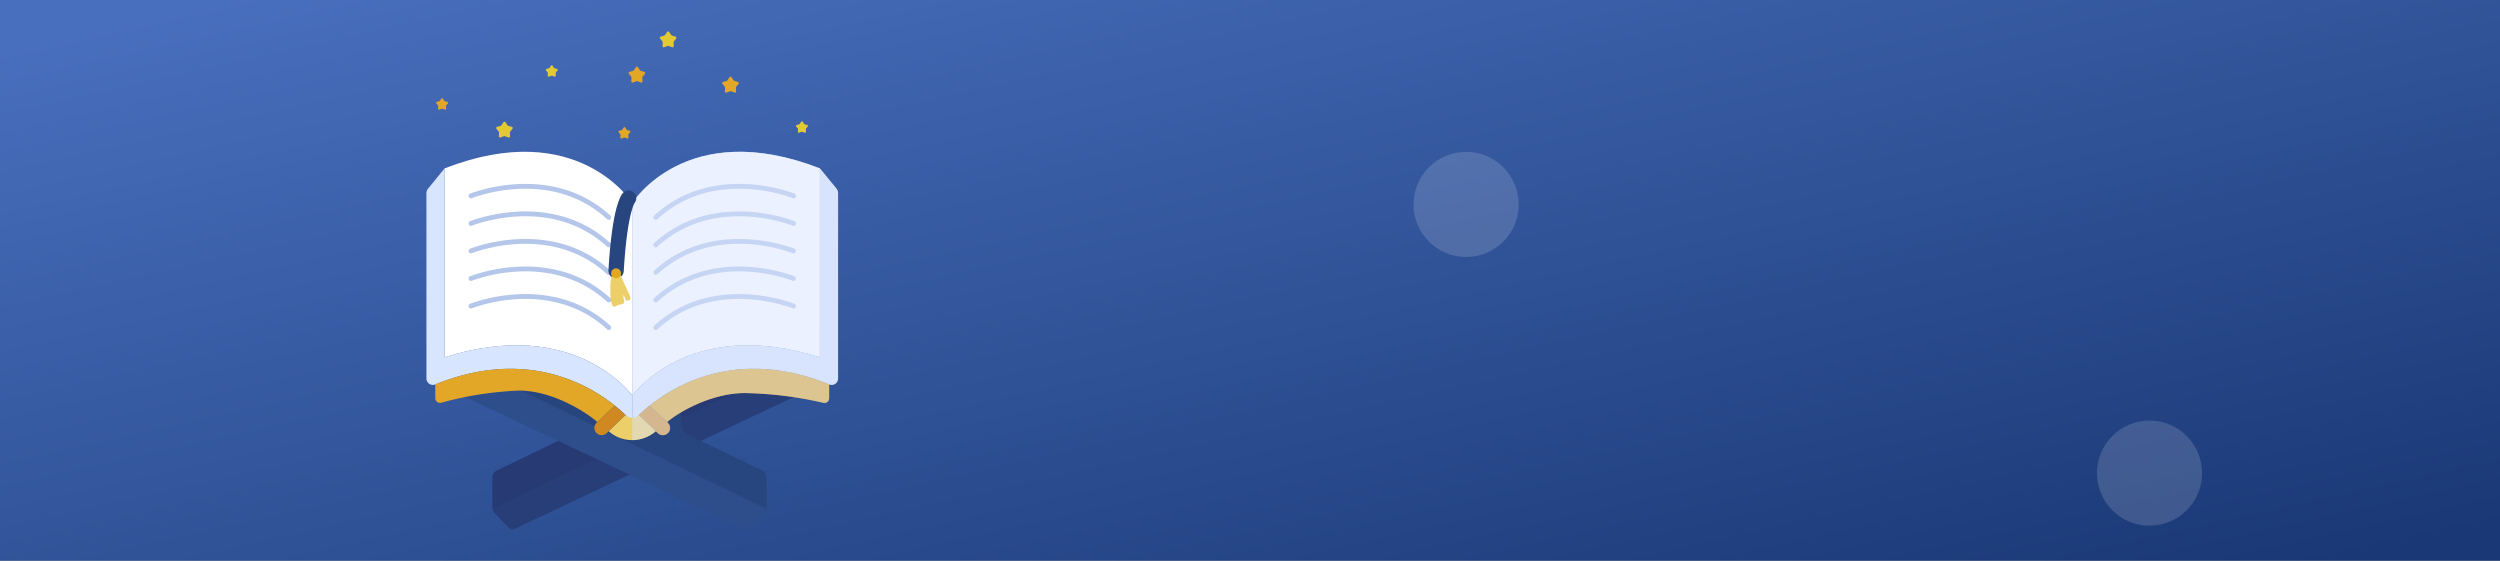 <svg xmlns="http://www.w3.org/2000/svg" xmlns:xlink="http://www.w3.org/1999/xlink" width="428" height="96" viewBox="0 0 428 96">
  <rect x="0" y="0" width="428" height="96" fill="#808080" stroke="none"/>
  <defs>
    <linearGradient id="linear-gradient" x1="0.033" y1="0.057" x2="0.956" y2="0.976" gradientUnits="objectBoundingBox">
      <stop offset="0" stop-color="#486fbd"/>
      <stop offset="1" stop-color="#1a3875"/>
    </linearGradient>
  </defs>
  <g id="تسبيح" transform="translate(129 14)">
    <g id="Group_140" data-name="Group 140">
      <rect id="Rectangle_13" data-name="Rectangle 13" width="428" height="96" transform="translate(-129 -14)" fill="url(#linear-gradient)"/>
      <circle id="Ellipse_92" data-name="Ellipse 92" cx="9" cy="9" r="9" transform="translate(230 58)" fill="#fff" opacity="0.15"/>
      <circle id="Ellipse_93" data-name="Ellipse 93" cx="9" cy="9" r="9" transform="translate(113 12)" fill="#fff" opacity="0.15"/>
    </g>
    <g id="OBJECTS" transform="translate(-1894.88 -490.131)">
      <g id="Group_332" data-name="Group 332" transform="translate(1838.88 481.503)">
        <g id="Group_331" data-name="Group 331" transform="translate(0)">
          <g id="Group_304" data-name="Group 304" transform="translate(11.3 59.322)">
            <g id="Group_303" data-name="Group 303">
              <path id="Path_907" data-name="Path 907" d="M1938.311,733.8l-48.157,22.746a.866.866,0,0,1-.983-.171l-2.567-2.659a.868.868,0,0,1-.254-.612v-5.365a1.294,1.294,0,0,1,.731-1.167l12.573-6.07a2.264,2.264,0,0,0,1.336-2.064V730.7l27.7,2.033Z" transform="translate(-1886.35 -730.7)" fill="#27457f"/>
              <g id="Group_302" data-name="Group 302" transform="translate(0)" opacity="0.6">
                <path id="Path_908" data-name="Path 908" d="M1928.689,732.733l-42.34,20.375V747.74a1.294,1.294,0,0,1,.731-1.166l12.574-6.07a2.263,2.263,0,0,0,1.335-2.064V730.7Z" transform="translate(-1886.35 -730.7)" fill="#2a2760" opacity="0.3"/>
              </g>
              <path id="Path_909" data-name="Path 909" d="M1928.69,732.733l-27.7-2.033v7.741a2.263,2.263,0,0,1-1.335,2.064l-12.574,6.07a1.3,1.3,0,0,0-.731,1.167v5.368h0a.862.862,0,0,0,.255.612l2.566,2.659a.866.866,0,0,0,.983.171l48.158-22.746Z" transform="translate(-1886.35 -730.7)" fill="#2a2760" opacity="0.2"/>
            </g>
          </g>
          <g id="Group_306" data-name="Group 306" transform="translate(6.287 59.322)">
            <g id="Group_305" data-name="Group 305">
              <path id="Path_910" data-name="Path 910" d="M1865.29,733.8l48.158,22.746a.867.867,0,0,0,.983-.171l2.567-2.659a.869.869,0,0,0,.254-.612v-5.365a1.3,1.3,0,0,0-.731-1.167l-12.574-6.07a2.263,2.263,0,0,1-1.335-2.064V730.7l-27.7,2.033Z" transform="translate(-1865.29 -730.7)" fill="#27457f"/>
            </g>
          </g>
          <path id="Path_911" data-name="Path 911" d="M1917.234,759.615a.861.861,0,0,1-.254.612l-2.566,2.659a.868.868,0,0,1-.984.171l-48.16-22.748,9.622-1.069Z" transform="translate(-1858.988 -677.885)" fill="#486fbc" opacity="0.2"/>
          <g id="Group_328" data-name="Group 328" transform="translate(0 20.611)">
            <g id="Group_327" data-name="Group 327">
              <g id="Group_316" data-name="Group 316">
                <g id="Group_315" data-name="Group 315">
                  <g id="Group_308" data-name="Group 308" transform="translate(3.109)">
                    <g id="Group_307" data-name="Group 307">
                      <path id="Path_912" data-name="Path 912" d="M1851.939,570.93v32.351c22.387-7.144,32.127,6.539,32.127,6.539V576.862S1874.817,562.024,1851.939,570.93Z" transform="translate(-1851.939 -568.084)" fill="#fff"/>
                    </g>
                  </g>
                  <path id="Path_913" data-name="Path 913" d="M1874.117,618.93v4.54a15.772,15.772,0,0,0-1.153-1.2v-.007c-.183-.174-.381-.364-.6-.557-.357-.324-.755-.671-1.211-1.038-4.863-3.892-15.533-9.817-30.742-3.642a1.107,1.107,0,0,1-1.526-1.029V584.313a1.293,1.293,0,0,1,.29-.822l2.821-3.452v32.351C1864.375,605.247,1874.117,618.93,1874.117,618.93Z" transform="translate(-1838.88 -577.194)" fill="#d8e5fe"/>
                  <g id="Group_314" data-name="Group 314" transform="translate(7.214 5.502)">
                    <g id="Group_309" data-name="Group 309">
                      <path id="Path_914" data-name="Path 914" d="M1893.184,597.339a.415.415,0,0,0,.281-.721c-10.177-9.322-23.889-3.806-24.024-3.749a.415.415,0,0,0,.319.767c.133-.055,13.366-5.368,23.148,3.594A.391.391,0,0,0,1893.184,597.339Z" transform="translate(-1869.185 -591.197)" fill="#b4c6ea"/>
                    </g>
                    <g id="Group_310" data-name="Group 310" transform="translate(0 4.716)">
                      <path id="Path_915" data-name="Path 915" d="M1893.184,617.149a.415.415,0,0,0,.281-.721c-10.177-9.322-23.889-3.807-24.024-3.749a.415.415,0,0,0,.319.767c.133-.055,13.366-5.368,23.148,3.594A.391.391,0,0,0,1893.184,617.149Z" transform="translate(-1869.185 -611.007)" fill="#b4c6ea"/>
                    </g>
                    <g id="Group_311" data-name="Group 311" transform="translate(0 9.429)">
                      <path id="Path_916" data-name="Path 916" d="M1893.184,636.949a.415.415,0,0,0,.281-.721c-10.177-9.322-23.889-3.807-24.024-3.749a.415.415,0,0,0,.319.766c.133-.055,13.366-5.368,23.148,3.595A.391.391,0,0,0,1893.184,636.949Z" transform="translate(-1869.185 -630.807)" fill="#b4c6ea"/>
                    </g>
                    <g id="Group_312" data-name="Group 312" transform="translate(0 14.145)">
                      <path id="Path_917" data-name="Path 917" d="M1893.184,656.759a.415.415,0,0,0,.281-.721c-10.177-9.322-23.889-3.806-24.024-3.749a.415.415,0,0,0,.319.766c.133-.055,13.366-5.368,23.148,3.595A.391.391,0,0,0,1893.184,656.759Z" transform="translate(-1869.185 -650.617)" fill="#b4c6ea"/>
                    </g>
                    <g id="Group_313" data-name="Group 313" transform="translate(0 18.861)">
                      <path id="Path_918" data-name="Path 918" d="M1893.184,676.569a.415.415,0,0,0,.281-.721c-10.177-9.322-23.889-3.806-24.024-3.749a.415.415,0,0,0,.319.767c.133-.055,13.366-5.368,23.148,3.594A.391.391,0,0,0,1893.184,676.569Z" transform="translate(-1869.185 -670.426)" fill="#b4c6ea"/>
                    </g>
                  </g>
                </g>
                <path id="Path_919" data-name="Path 919" d="M1965.025,752.292v.007l-2.881,2.771-.34.324a1.225,1.225,0,0,1-.862.347,1.257,1.257,0,0,1-.881-.364,1.237,1.237,0,0,1,.024-1.766l.107-.107,3.012-2.8c.457.364.854.714,1.212,1.038C1964.641,751.926,1964.841,752.116,1965.025,752.292Z" transform="translate(-1930.94 -707.228)" fill="#d08920"/>
                <path id="Path_920" data-name="Path 920" d="M1876.022,730.472l-3.017,2.8c-1.418-1.312-7.348-5.385-13.421-5.385a58.675,58.675,0,0,0-13.293,2.083.806.806,0,0,1-1.012-.781v-2.364C1860.49,720.657,1871.161,726.58,1876.022,730.472Z" transform="translate(-1843.757 -687.003)" fill="#e3a727"/>
              </g>
              <g id="Group_326" data-name="Group 326" transform="translate(35.239 0.001)">
                <g id="Group_325" data-name="Group 325">
                  <g id="Group_318" data-name="Group 318" transform="translate(0)">
                    <g id="Group_317" data-name="Group 317">
                      <path id="Path_921" data-name="Path 921" d="M2019.037,570.933v32.351c-22.386-7.147-32.127,6.539-32.127,6.539V576.865S1996.16,562.03,2019.037,570.933Z" transform="translate(-1986.91 -568.088)" fill="#fff"/>
                    </g>
                  </g>
                  <path id="Path_922" data-name="Path 922" d="M2022.149,584.318V616a1.107,1.107,0,0,1-1.526,1.026c-15.211-6.17-25.88-.247-30.744,3.645-.457.364-.853.714-1.211,1.036-.226.193-.426.383-.607.557v.007l-.021.022a.106.106,0,0,1-.016.014,15.718,15.718,0,0,0-1.112,1.169V618.94s9.741-13.686,32.127-6.539V580.05l2.823,3.452A1.288,1.288,0,0,1,2022.149,584.318Z" transform="translate(-1986.91 -577.203)" fill="#d8e5fe"/>
                  <g id="Group_324" data-name="Group 324" transform="translate(3.61 5.501)">
                    <g id="Group_319" data-name="Group 319">
                      <path id="Path_923" data-name="Path 923" d="M2002.487,597.339a.407.407,0,0,1-.3-.136.414.414,0,0,1,.026-.586c10.177-9.322,23.889-3.806,24.024-3.749a.415.415,0,0,1-.318.767c-.134-.055-13.367-5.368-23.148,3.594A.407.407,0,0,1,2002.487,597.339Z" transform="translate(-2002.073 -591.197)" fill="#b4c6ea"/>
                    </g>
                    <g id="Group_320" data-name="Group 320" transform="translate(0 4.716)">
                      <path id="Path_924" data-name="Path 924" d="M2002.487,617.149a.406.406,0,0,1-.3-.135.414.414,0,0,1,.026-.586c10.177-9.322,23.889-3.807,24.024-3.749a.415.415,0,0,1-.318.767c-.134-.055-13.367-5.368-23.148,3.594A.407.407,0,0,1,2002.487,617.149Z" transform="translate(-2002.073 -611.007)" fill="#b4c6ea"/>
                    </g>
                    <g id="Group_321" data-name="Group 321" transform="translate(0 9.429)">
                      <path id="Path_925" data-name="Path 925" d="M2002.487,636.949a.407.407,0,0,1-.3-.136.414.414,0,0,1,.026-.586c10.177-9.322,23.889-3.807,24.024-3.749a.415.415,0,0,1-.318.766c-.134-.055-13.367-5.368-23.148,3.595A.407.407,0,0,1,2002.487,636.949Z" transform="translate(-2002.073 -630.807)" fill="#b4c6ea"/>
                    </g>
                    <g id="Group_322" data-name="Group 322" transform="translate(0 14.145)">
                      <path id="Path_926" data-name="Path 926" d="M2002.487,656.759a.406.406,0,0,1-.3-.136.413.413,0,0,1,.026-.585c10.177-9.322,23.889-3.806,24.024-3.749a.415.415,0,0,1-.318.766c-.134-.055-13.367-5.368-23.148,3.595A.406.406,0,0,1,2002.487,656.759Z" transform="translate(-2002.073 -650.617)" fill="#b4c6ea"/>
                    </g>
                    <g id="Group_323" data-name="Group 323" transform="translate(0 18.861)">
                      <path id="Path_927" data-name="Path 927" d="M2002.487,676.569a.407.407,0,0,1-.3-.135.414.414,0,0,1,.026-.586c10.177-9.322,23.889-3.806,24.024-3.749a.415.415,0,0,1-.318.767c-.134-.055-13.367-5.368-23.148,3.594A.406.406,0,0,1,2002.487,676.569Z" transform="translate(-2002.073 -670.426)" fill="#b4c6ea"/>
                    </g>
                  </g>
                </g>
                <path id="Path_928" data-name="Path 928" d="M1996.7,755.38a1.242,1.242,0,0,1-1.742.014l-.34-.322-2.881-2.773v-.007c.183-.176.384-.364.607-.557.357-.321.754-.671,1.211-1.036l3.012,2.8.106.107A1.24,1.24,0,0,1,1996.7,755.38Z" transform="translate(-1990.589 -707.229)" fill="#d08920"/>
                <path id="Path_929" data-name="Path 929" d="M2030.125,726.826v2.366a.809.809,0,0,1-1.014.783,64.331,64.331,0,0,0-13.421-1.662c-6.076,0-11.874,3.652-13.293,4.963h-.005l-3.011-2.8C2004.242,726.581,2014.913,720.656,2030.125,726.826Z" transform="translate(-1996.412 -687.002)" fill="#e3a727"/>
              </g>
              <path id="Path_930" data-name="Path 930" d="M1978.024,760.193a6.113,6.113,0,0,1-8.065,0l2.881-2.773.021.021a.086.086,0,0,0,.019.015,1.626,1.626,0,0,0,2.225,0,.051.051,0,0,0,.017-.015l.021-.021Z" transform="translate(-1938.755 -712.348)" fill="#eccf68"/>
            </g>
            <path id="Path_931" data-name="Path 931" d="M2022.149,575.2v31.684a1.107,1.107,0,0,1-1.526,1.026v2.366a.809.809,0,0,1-1.014.783,64.328,64.328,0,0,0-13.422-1.661c-6.074,0-11.872,3.652-13.292,4.963h0l.107.107a1.238,1.238,0,1,1-1.717,1.783l-.34-.321a6.482,6.482,0,0,1-4.03,1.519V576.865s9.251-14.835,32.127-5.932l2.823,3.452A1.3,1.3,0,0,1,2022.149,575.2Z" transform="translate(-1951.672 -568.087)" fill="#d8e5fe" opacity="0.5"/>
          </g>
          <g id="Group_329" data-name="Group 329" transform="translate(31.488 28.544)">
            <path id="Path_932" data-name="Path 932" d="M1977.437,601.41s-1.5,1.5-2.147,12.436" transform="translate(-1974.305 -601.41)" fill="none" stroke="#27457f" stroke-linecap="round" stroke-linejoin="round" stroke-miterlimit="10" stroke-width="2.626"/>
            <path id="Path_933" data-name="Path 933" d="M1974.429,659.206c-.1.038-.216-.012-.307.04-.041.021-.072.062-.117.079a.149.149,0,0,1-.16-.062.391.391,0,0,1-.072-.167,2.882,2.882,0,0,0-.39-.8,4.057,4.057,0,0,0,.093.831.727.727,0,0,1-.022.566c-.111.167-.342.188-.545.221a2.375,2.375,0,0,0-.807.3.487.487,0,0,1-.362.107.406.406,0,0,1-.2-.188,3.271,3.271,0,0,1-.352-1.5c-.038-.64-.048-1.286-.026-1.928a4.494,4.494,0,0,1,.481-2.145c.038-.062.1-.128.166-.117a.48.48,0,0,1,.335-.129.745.745,0,0,1,.536.283,2.006,2.006,0,0,1,.31.538c.092.2.187.407.281.609q.507,1.111,1.016,2.224a3,3,0,0,1,.29.859C1974.6,658.971,1974.568,659.156,1974.429,659.206Z" transform="translate(-1971.152 -641.717)" fill="#eccf68"/>
            <path id="Path_934" data-name="Path 934" d="M1973.425,652.8a.843.843,0,1,1-.843-.843A.842.842,0,0,1,1973.425,652.8Z" transform="translate(-1971.599 -639.926)" fill="#e3a727"/>
          </g>
          <g id="Group_330" data-name="Group 330" transform="translate(1.654)">
            <path id="Path_935" data-name="Path 935" d="M1985.9,506.967l.314.479a.4.4,0,0,0,.226.164l.552.15a.211.211,0,0,1,.109.333l-.36.448a.39.39,0,0,0-.085.264l.025.571a.21.21,0,0,1-.282.207l-.536-.2a.4.4,0,0,0-.279,0l-.535.2a.21.21,0,0,1-.283-.207l.027-.571a.4.4,0,0,0-.086-.264l-.36-.448a.209.209,0,0,1,.11-.333l.552-.15a.392.392,0,0,0,.226-.164l.315-.479A.209.209,0,0,1,1985.9,506.967Z" transform="translate(-1951.34 -500.833)" fill="#e3a727"/>
            <path id="Path_936" data-name="Path 936" d="M1890.642,546.527l.314.478a.393.393,0,0,0,.226.164l.552.15a.212.212,0,0,1,.11.333l-.36.447a.4.4,0,0,0-.086.264l.027.572a.211.211,0,0,1-.284.207l-.535-.2a.4.4,0,0,0-.279,0l-.536.2a.21.21,0,0,1-.283-.207l.027-.572a.4.4,0,0,0-.086-.264l-.359-.447a.209.209,0,0,1,.109-.333l.552-.15a.394.394,0,0,0,.226-.164l.314-.478A.209.209,0,0,1,1890.642,546.527Z" transform="translate(-1878.756 -530.976)" fill="#e3c934"/>
            <path id="Path_937" data-name="Path 937" d="M2053.212,514.207l.314.478a.4.4,0,0,0,.226.164l.552.15a.211.211,0,0,1,.109.333l-.359.447a.391.391,0,0,0-.085.264l.025.571a.21.21,0,0,1-.283.207l-.536-.2a.4.4,0,0,0-.278,0l-.536.2a.21.21,0,0,1-.283-.207l.026-.571a.388.388,0,0,0-.086-.264l-.359-.447a.209.209,0,0,1,.109-.333l.552-.15a.4.4,0,0,0,.227-.164l.314-.478A.209.209,0,0,1,2053.212,514.207Z" transform="translate(-2002.626 -506.349)" fill="#e3a727"/>
            <path id="Path_938" data-name="Path 938" d="M2008.343,481.6l.314.479a.393.393,0,0,0,.226.164l.552.15a.211.211,0,0,1,.11.333l-.36.448a.4.4,0,0,0-.085.264l.027.572a.212.212,0,0,1-.284.207l-.535-.2a.4.4,0,0,0-.279,0l-.536.2a.21.21,0,0,1-.283-.207l.026-.572a.392.392,0,0,0-.086-.264l-.359-.448a.209.209,0,0,1,.109-.333l.552-.15a.4.4,0,0,0,.226-.164l.314-.479A.209.209,0,0,1,2008.343,481.6Z" transform="translate(-1968.438 -481.503)" fill="#e3c934"/>
            <path id="Path_939" data-name="Path 939" d="M1978.086,550.357l.225.345a.287.287,0,0,0,.165.119l.4.11a.151.151,0,0,1,.079.24l-.26.324a.279.279,0,0,0-.061.193l.019.414a.152.152,0,0,1-.2.15l-.389-.148a.3.3,0,0,0-.2,0l-.388.148a.152.152,0,0,1-.2-.15l.019-.414a.3.3,0,0,0-.062-.193l-.259-.324a.151.151,0,0,1,.078-.24l.4-.11a.285.285,0,0,0,.163-.119l.227-.345A.151.151,0,0,1,1978.086,550.357Z" transform="translate(-1945.72 -533.913)" fill="#e3a727"/>
            <path id="Path_940" data-name="Path 940" d="M1925.838,505.9l.226.345a.294.294,0,0,0,.162.119l.4.11a.151.151,0,0,1,.079.24l-.259.324a.276.276,0,0,0-.063.193l.019.414a.152.152,0,0,1-.2.15l-.388-.147a.293.293,0,0,0-.2,0l-.389.147a.152.152,0,0,1-.2-.15l.019-.414a.294.294,0,0,0-.062-.193l-.259-.324a.151.151,0,0,1,.079-.24l.4-.11a.281.281,0,0,0,.162-.119l.225-.345A.158.158,0,0,1,1925.838,505.9Z" transform="translate(-1905.908 -500.043)" fill="#e3c934"/>
            <path id="Path_941" data-name="Path 941" d="M1846.989,529.613l.226.345a.292.292,0,0,0,.162.119l.4.109a.152.152,0,0,1,.079.24l-.26.324a.276.276,0,0,0-.062.193l.019.414a.152.152,0,0,1-.2.15l-.388-.148a.3.3,0,0,0-.2,0l-.388.148a.152.152,0,0,1-.2-.15l.019-.414a.3.3,0,0,0-.062-.193l-.259-.324a.151.151,0,0,1,.078-.24l.4-.109a.281.281,0,0,0,.162-.119l.226-.345A.158.158,0,0,1,1846.989,529.613Z" transform="translate(-1845.829 -518.108)" fill="#e3a727"/>
            <path id="Path_942" data-name="Path 942" d="M2105.775,546.223l.226.345a.286.286,0,0,0,.164.119l.4.109a.151.151,0,0,1,.078.24l-.259.324a.28.28,0,0,0-.062.193l.019.414a.152.152,0,0,1-.205.15l-.387-.148a.3.3,0,0,0-.2,0l-.388.148a.152.152,0,0,1-.205-.15l.019-.414a.292.292,0,0,0-.062-.193l-.26-.324a.151.151,0,0,1,.079-.24l.4-.109a.291.291,0,0,0,.165-.119l.226-.345A.154.154,0,0,1,2105.775,546.223Z" transform="translate(-2043.012 -530.765)" fill="#e3c934"/>
          </g>
        </g>
      </g>
    </g>
  </g>
</svg>
